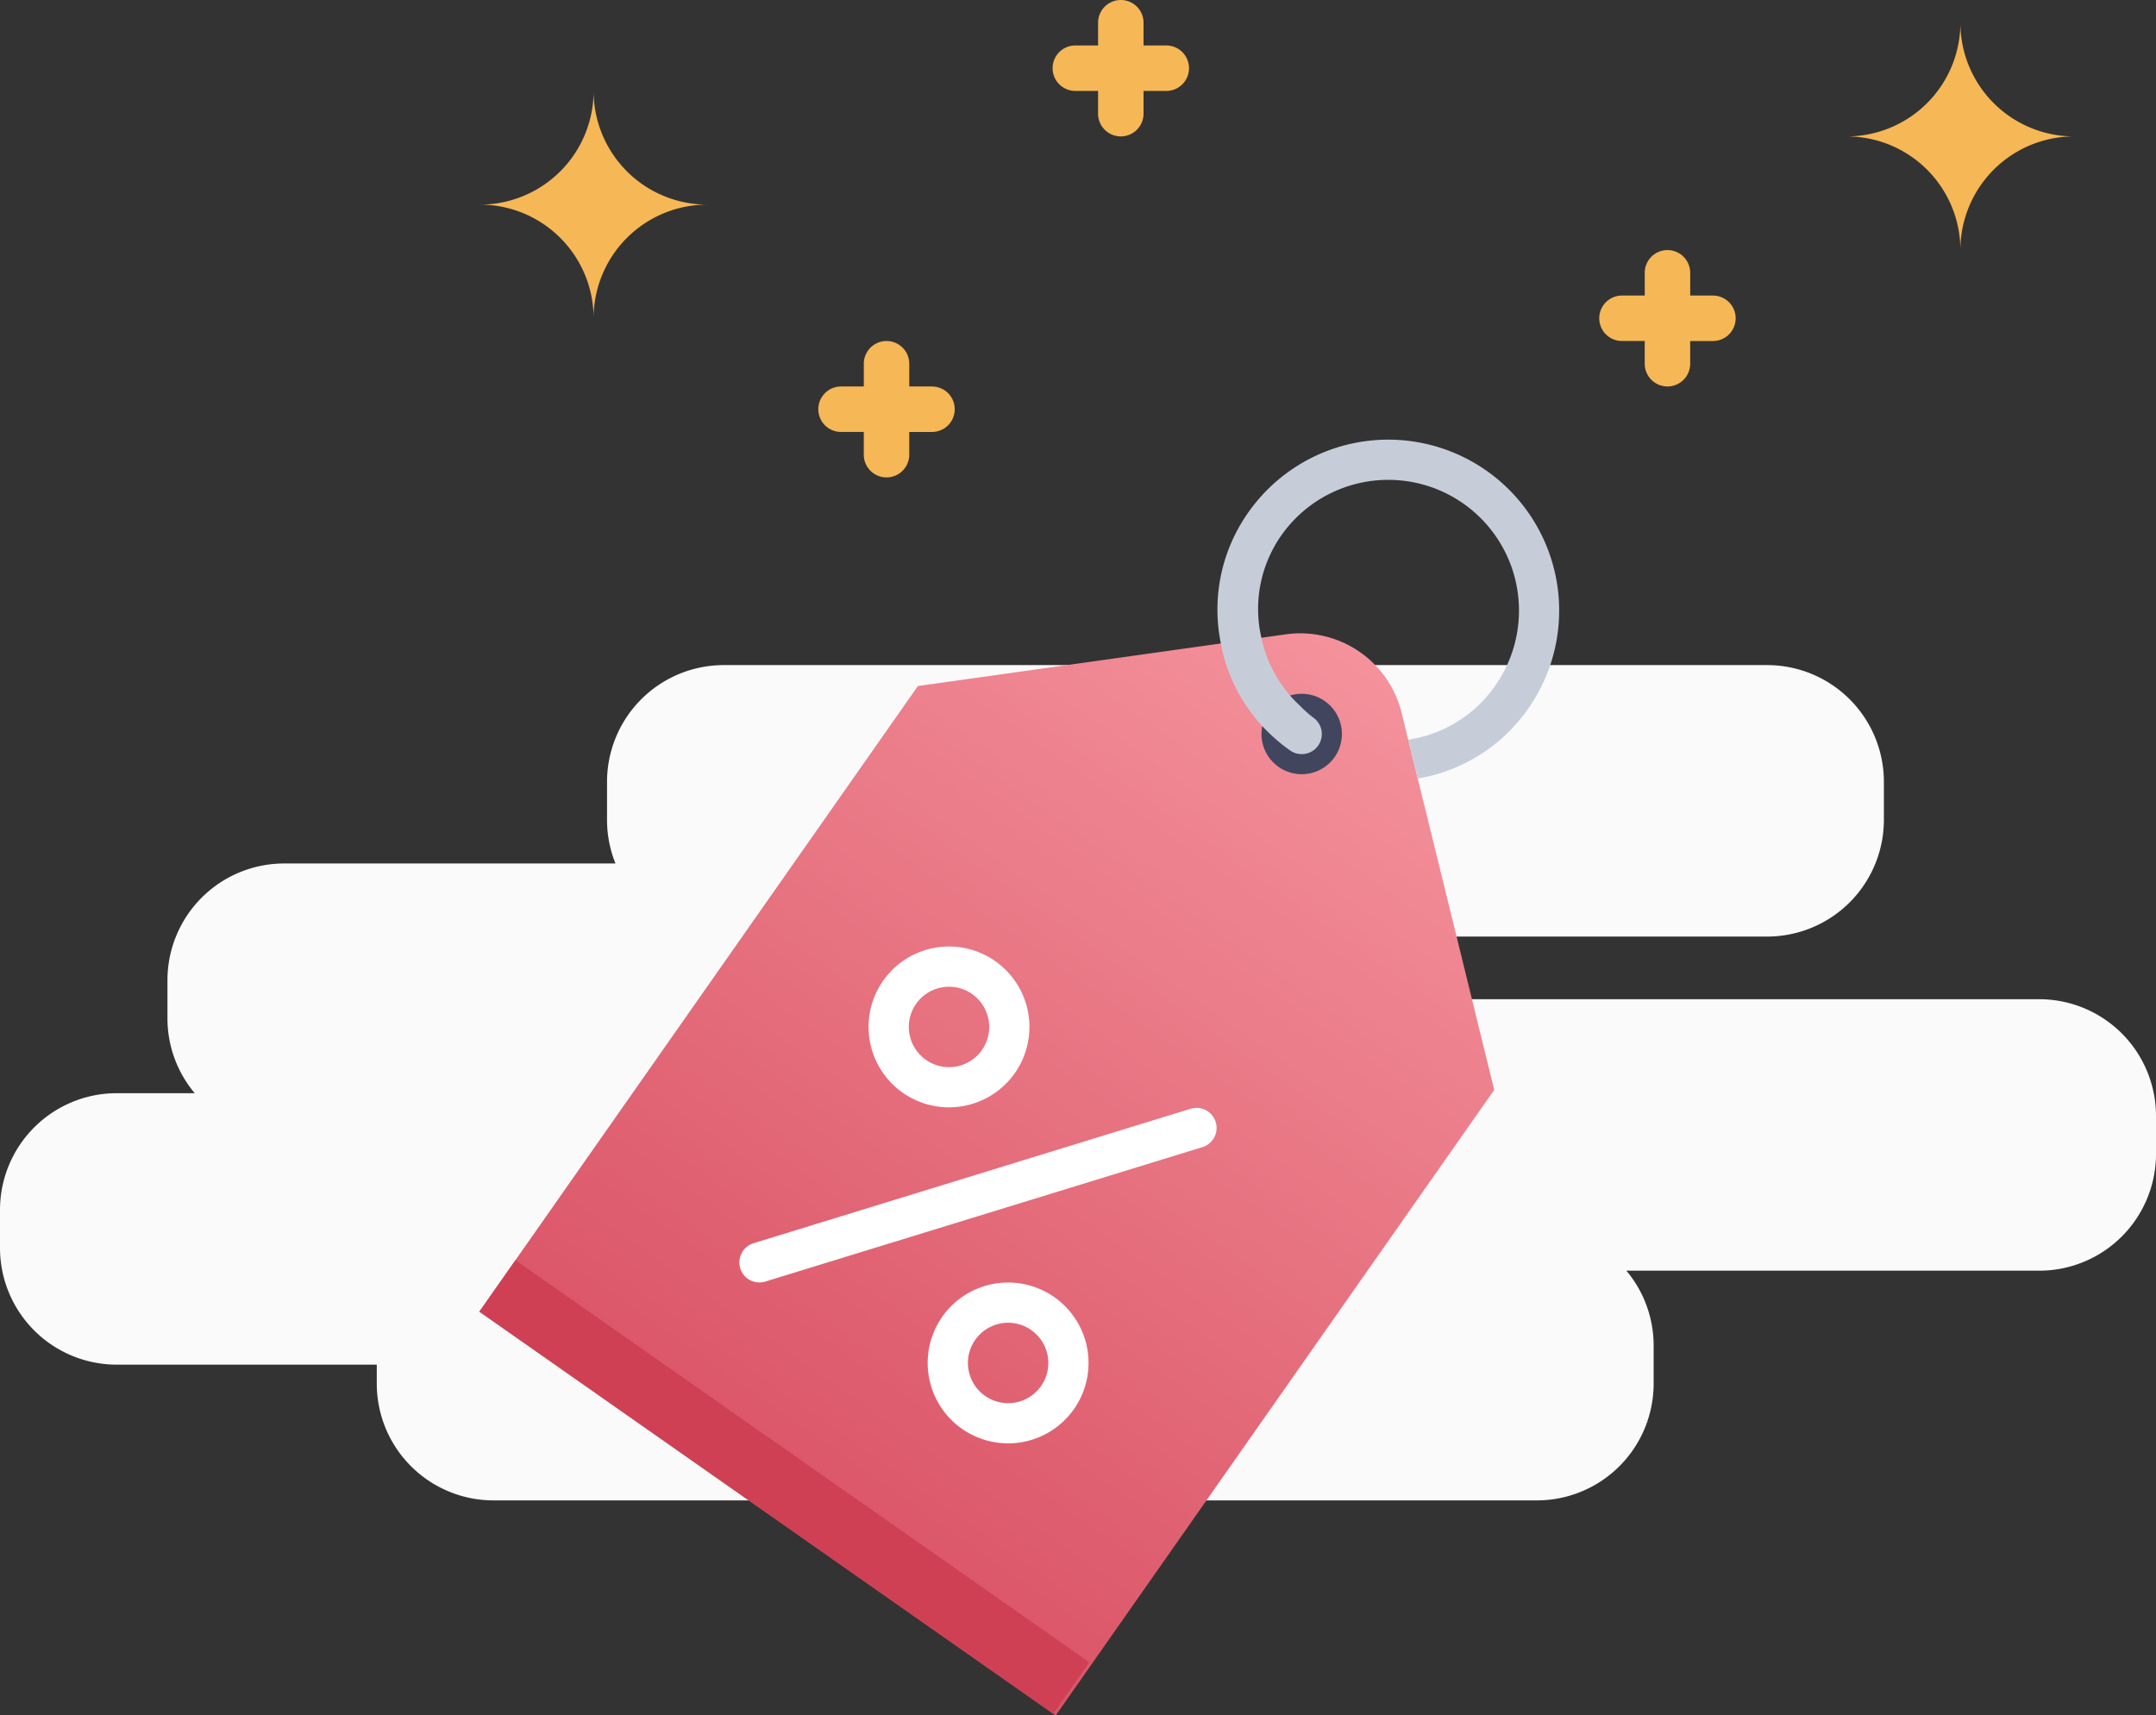 <svg xmlns="http://www.w3.org/2000/svg" xmlns:xlink="http://www.w3.org/1999/xlink" width="240" height="190.98" viewBox="0 0 240 190.98">
  <rect x="0" y="0" width="240" height="190.98" fill="#333333" stroke="none"/>
  <defs>
    <linearGradient id="linear-gradient" x1="0.5" y1="1" x2="0.5" gradientUnits="objectBoundingBox">
      <stop offset="0" stop-color="#da5466"/>
      <stop offset="1" stop-color="#f4929c"/>
    </linearGradient>
  </defs>
  <g id="Group_23386" data-name="Group 23386" transform="translate(-368 -392.235)">
    <path id="Union_1" data-name="Union 1" d="M54.942,93a13,13,0,0,1-13-13V77.887H13a13,13,0,0,1-13-13V60.663a13,13,0,0,1,13-13h8.677a12.946,12.946,0,0,1-3.036-8.35V35.087a13,13,0,0,1,13-13H68.513a12.961,12.961,0,0,1-.94-4.862V13a13,13,0,0,1,13-13H196.709a13,13,0,0,1,13,13v4.225a13,13,0,0,1-13,13H159.837a12.961,12.961,0,0,1,.94,4.862V37.2H227a13,13,0,0,1,13,13v4.225a13,13,0,0,1-13,13H181.042a12.949,12.949,0,0,1,3.036,8.35V80a13,13,0,0,1-13,13Z" transform="translate(368 466.285)" fill="#fafafa"/>
    <g id="Unboxing" transform="translate(420.422 392.235)">
      <path id="Path_57353" data-name="Path 57353" d="M65.656,26.312h0A12.656,12.656,0,0,0,53,13.656h0A12.656,12.656,0,0,0,65.656,1h0A12.656,12.656,0,0,0,78.312,13.656h0A12.656,12.656,0,0,0,65.656,26.312Z" transform="translate(100.147 1.531)" fill="#f6b756"/>
      <path id="Path_57354" data-name="Path 57354" d="M13.656,29.312h0A12.656,12.656,0,0,0,1,16.656H1A12.656,12.656,0,0,0,13.656,4h0A12.656,12.656,0,0,0,26.312,16.656h0A12.656,12.656,0,0,0,13.656,29.312Z" transform="translate(0 6.125)" fill="#f6b756"/>
      <path id="Path_57355" data-name="Path 57355" d="M35.656,5.062H33.125V2.531a2.531,2.531,0,0,0-5.062,0V5.062H25.531a2.531,2.531,0,0,0,0,5.062h2.531v2.531a2.531,2.531,0,0,0,5.062,0V10.125h2.531a2.531,2.531,0,1,0,0-5.062Z" transform="translate(41.75)" fill="#f6b756"/>
      <path id="Path_57356" data-name="Path 57356" d="M56.656,16.062H54.125V13.531a2.531,2.531,0,1,0-5.062,0v2.531H46.531a2.531,2.531,0,1,0,0,5.062h2.531v2.531a2.531,2.531,0,1,0,5.062,0V21.125h2.531a2.531,2.531,0,0,0,0-5.062Z" transform="translate(81.602 16.843)" fill="#f6b756"/>
      <path id="Path_57357" data-name="Path 57357" d="M26.656,20.062H24.125V17.531a2.531,2.531,0,0,0-5.062,0v2.531H16.531a2.531,2.531,0,1,0,0,5.062h2.531v2.531a2.531,2.531,0,0,0,5.062,0V25.125h2.531a2.531,2.531,0,1,0,0-5.062Z" transform="translate(24.67 22.968)" fill="#f6b756"/>
    </g>
    <g id="Price_Tag" data-name="Price Tag" transform="matrix(0.819, 0.574, -0.574, 0.819, 490.01, 414.181)">
      <path id="Path_57680" data-name="Path 57680" d="M93.333,127.381H15V42.333l30.214-28.2A11.616,11.616,0,0,1,53.16,11h0a11.616,11.616,0,0,1,7.654,2.887l32.52,28.446Z" transform="translate(0 13.619)" fill="url(#linear-gradient)"/>
      <path id="Path_57681" data-name="Path 57681" d="M34.476,22.952a4.476,4.476,0,1,1,4.476-4.476A4.476,4.476,0,0,1,34.476,22.952Zm0-4.476Zm0,0Zm0,0Zm0,0Zm0,0Zm0,0Zm0,0Zm0,0Z" transform="translate(18.571 17.333)" fill="#42455e"/>
      <path id="Path_57682" data-name="Path 57682" d="M26.235,78.7a2.239,2.239,0,0,1-1.768-3.6L55.8,34.812a2.238,2.238,0,0,1,3.536,2.73L28,77.829A2.238,2.238,0,0,1,26.235,78.7Z" transform="translate(11.146 42.156)" fill="#fff"/>
      <path id="Path_57683" data-name="Path 57683" d="M42.952,63.9A8.952,8.952,0,1,1,51.9,54.952,8.952,8.952,0,0,1,42.952,63.9Zm0-13.429a4.476,4.476,0,1,0,4.476,4.476A4.476,4.476,0,0,0,42.952,50.476Z" transform="translate(23.524 56.952)" fill="#fff"/>
      <path id="Path_57684" data-name="Path 57684" d="M30.952,51.9A8.952,8.952,0,1,1,39.9,42.952,8.952,8.952,0,0,1,30.952,51.9Zm0-13.429a4.476,4.476,0,1,0,4.476,4.476A4.476,4.476,0,0,0,30.952,38.476Z" transform="translate(8.667 42.095)" fill="#fff"/>
      <rect id="Rectangle_3092" data-name="Rectangle 3092" width="78" height="7" transform="translate(15 134)" fill="#cf4055"/>
      <path id="Path_57685" data-name="Path 57685" d="M61.548,19.024A18.755,18.755,0,0,1,56.064,32.34l-.112.112L52.6,29.543h0l.291-.313a14.346,14.346,0,0,0,4.185-10.206,14.548,14.548,0,1,0-29.1,0A14.257,14.257,0,0,0,32.162,29.1l.492.47A14.369,14.369,0,0,0,40.6,33.348a13,13,0,0,0,1.925.224,2.238,2.238,0,1,1,0,4.476,18.106,18.106,0,0,1-2.574-.179,18.576,18.576,0,0,1-10.586-5.148l-.4-.4A18.733,18.733,0,0,1,23.5,19.024a19.024,19.024,0,0,1,38.048,0Z" transform="translate(10.524 0)" fill="#c7cdd8"/>
    </g>
  </g>
</svg>
